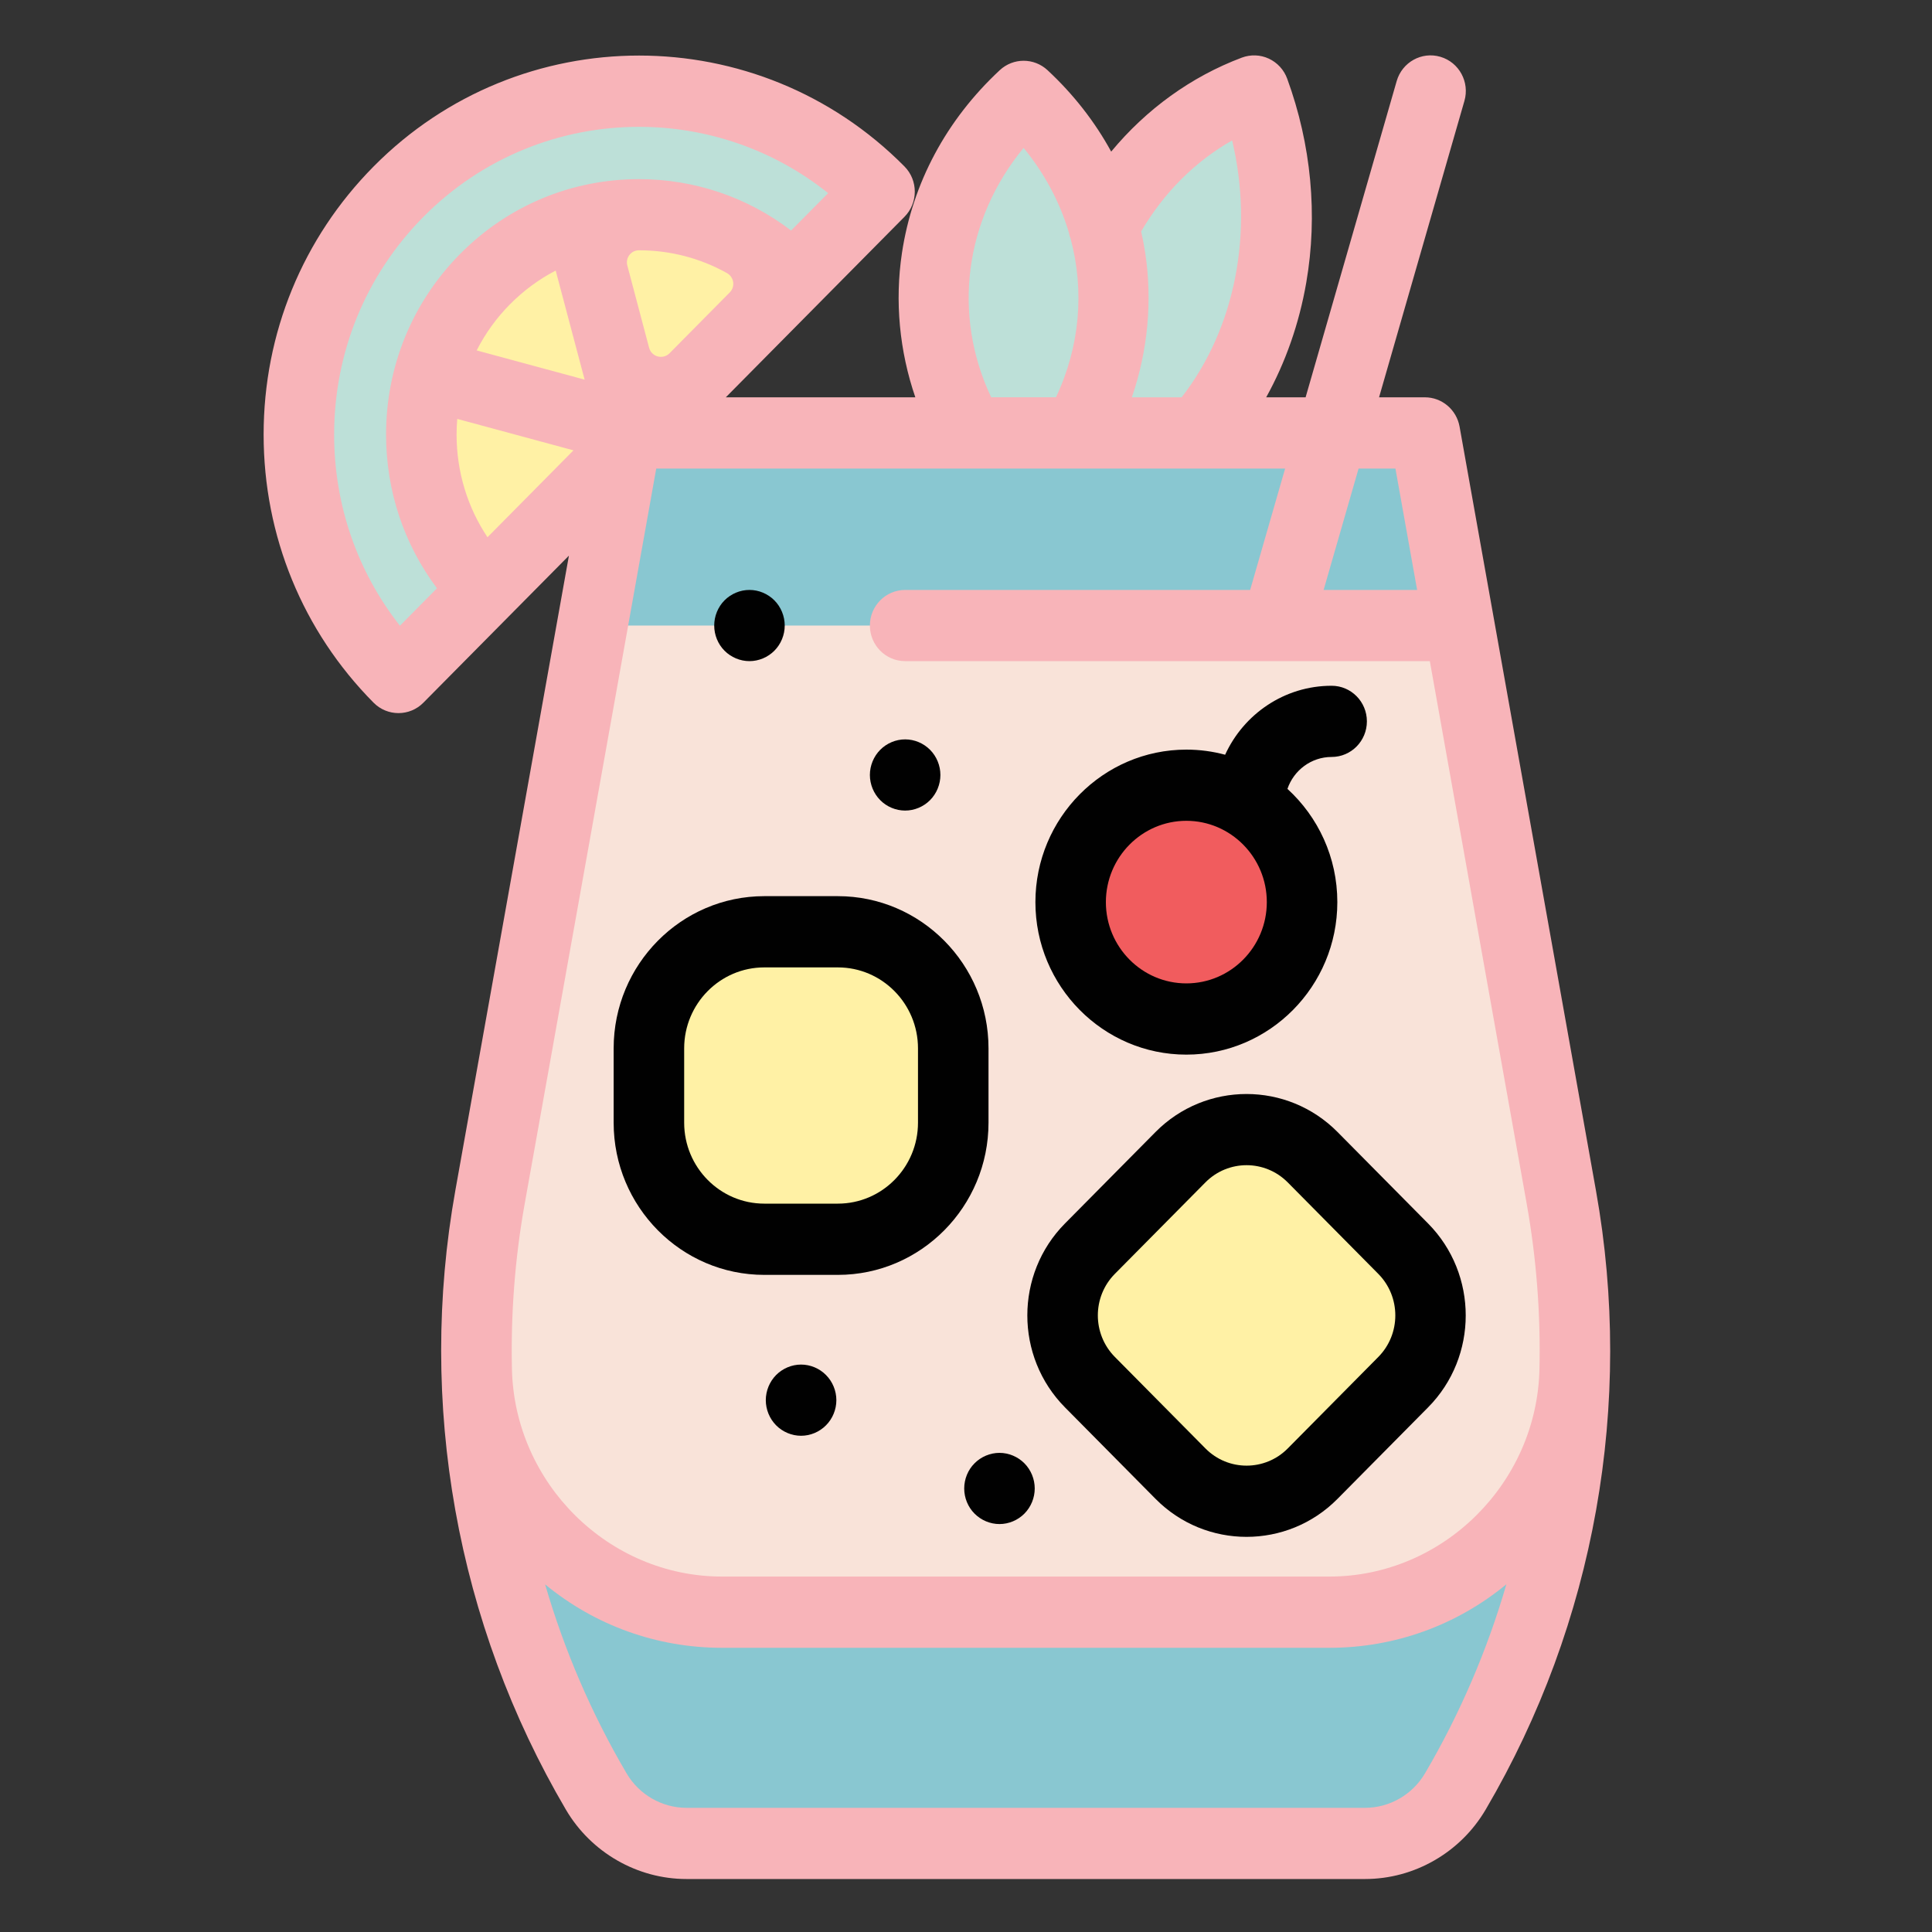 <?xml version="1.0" encoding="utf-8"?>
<!-- Generator: Adobe Illustrator 24.0.2, SVG Export Plug-In . SVG Version: 6.00 Build 0)  -->
<svg version="1.1" id="Layer_1" xmlns="http://www.w3.org/2000/svg" xmlns:xlink="http://www.w3.org/1999/xlink" x="0px" y="0px"
	 viewBox="0 0 400 400" style="enable-background:new 0 0 400 400;" xml:space="preserve">
<rect x="0" y="0" width="400" height="400" fill="#333333" stroke="none"/>
<style type="text/css">
	.st0{fill:#3E334C;}
	.st1{fill:#F9E3D9;}
	.st2{fill:#E54D3C;}
	.st3{fill:#89C7D1;}
	.st4{fill:#BDE0D8;}
	.st5{fill:#F8B4B9;}
	.st6{fill:#FFF1A5;}
	.st7{fill:#F15C5E;}
	.st8{fill:#010101;}
	.st9{fill:#FCD837;}
	.st10{fill:#FEEA3A;}
	.st11{fill:#C42A28;}
	.st12{fill:#68C07D;}
	.st13{fill:#D81F2A;}
	.st14{fill:#07838F;}
	.st15{fill:#6A2C91;}
	.st16{fill:#913F98;}
	.st17{fill:#AE1F59;}
	.st18{fill:#617D8C;}
	.st19{fill:#75ABDC;}
</style>
<g>
	<path class="st3" d="M323.26,247.88L295.01,89.63H129.76l-28.29,158.12c-7.58,42.39,0.22,86.12,21.98,123.16l0,0
		c3.91,6.66,11.01,10.74,18.67,10.74h140.51c7.67,0,14.77-4.09,18.68-10.76l0.04-0.06C323.04,333.84,330.82,290.2,323.26,247.88z"/>
	<path class="st1" d="M295.01,89.63H129.76l-28.29,158.12c-2.13,11.9-3.04,23.91-2.78,35.85c0.62,27.89,23.17,50.18,50.79,50.18
		h125.76c27.62,0,50.17-22.29,50.79-50.18c0.26-11.9-0.65-23.86-2.77-35.73L295.01,89.63z"/>
	<polygon class="st3" points="302.13,129.51 295.01,89.63 129.76,89.63 122.63,129.51 	"/>
	<g>
		<path class="st6" d="M290.51,286.16l-18.75,18.94c-7.55,7.63-19.8,7.63-27.36,0l-18.75-18.94c-7.55-7.63-7.55-20.01,0-27.64
			l18.75-18.94c7.55-7.63,19.8-7.63,27.36,0l18.75,18.94C298.06,266.15,298.06,278.53,290.51,286.16z"/>
		<path class="st6" d="M173.47,256.58h-15.23c-13.2,0-23.89-10.81-23.89-24.14v-15.39c0-13.33,10.7-24.14,23.89-24.14h15.23
			c13.2,0,23.89,10.81,23.89,24.14v15.39C197.36,245.77,186.67,256.58,173.47,256.58z"/>
	</g>
	<ellipse class="st7" cx="245.63" cy="186.77" rx="23.96" ry="24.2"/>
	<g>
		<path class="st4" d="M223.02,89.63h25.04c15.67-17.78,20.99-45.06,11.59-70.79l0,0l0,0c-13.78,5.18-24.48,15.31-31.17,28.01
			C232.45,61.08,230.63,76.42,223.02,89.63z"/>
		<path class="st4" d="M223.02,89.63c12.87-22.37,9.17-50.82-11.1-69.69l0,0l0,0c-20.28,18.87-23.98,47.32-11.1,69.69H223.02z"/>
		<path class="st4" d="M82.5,140.27c-27.5-27.78-27.5-72.82,0-100.6s72.08-27.78,99.57,0L82.5,140.27z"/>
	</g>
	<path class="st6" d="M164.16,57.78c-17.6-17.78-46.13-17.78-63.73,0s-17.6,46.6,0,64.38L164.16,57.78z"/>
	<path class="st8" d="M239.24,310.32c5.19,5.25,12.02,7.87,18.84,7.87c6.82,0,13.65-2.62,18.84-7.87l18.75-18.94c0,0,0,0,0,0
		c10.39-10.49,10.39-27.57,0-38.07l-18.75-18.94c-10.39-10.49-27.29-10.49-37.68,0l-18.75,18.94c-10.39,10.49-10.39,27.57,0,38.07
		L239.24,310.32z M230.82,263.74l18.75-18.94c2.35-2.37,5.43-3.56,8.52-3.56c3.08,0,6.17,1.19,8.52,3.56l18.75,18.94
		c4.7,4.75,4.7,12.46,0,17.21v0l-18.75,18.94c-4.7,4.74-12.34,4.74-17.03,0l-18.75-18.94C226.12,276.2,226.12,268.48,230.82,263.74z
		"/>
	<path class="st8" d="M158.24,263.95h15.23c17.2,0,31.19-14.14,31.19-31.51v-15.39c0-17.38-13.99-31.51-31.19-31.51h-15.23
		c-17.2,0-31.19,14.14-31.19,31.51v15.39C127.05,249.82,141.04,263.95,158.24,263.95z M141.65,217.05c0-9.24,7.44-16.76,16.59-16.76
		h15.23c9.15,0,16.59,7.52,16.59,16.76v15.39c0,9.24-7.44,16.76-16.59,16.76h-15.23c-9.15,0-16.59-7.52-16.59-16.76V217.05z"/>
	<path class="st8" d="M165.85,282.52c-1.92,0-3.8,0.79-5.16,2.16c-1.36,1.37-2.14,3.27-2.14,5.21c0,1.94,0.78,3.84,2.14,5.21
		c1.36,1.37,3.24,2.16,5.16,2.16c1.93,0,3.8-0.79,5.16-2.16c1.37-1.37,2.15-3.27,2.15-5.21c0-1.94-0.78-3.84-2.15-5.21
		C169.66,283.31,167.78,282.52,165.85,282.52z"/>
	<path class="st8" d="M187.4,167.82c1.92,0,3.8-0.79,5.16-2.16c1.36-1.37,2.14-3.27,2.14-5.21s-0.78-3.84-2.14-5.21
		c-1.36-1.37-3.23-2.16-5.16-2.16c-1.92,0-3.8,0.79-5.16,2.16c-1.36,1.37-2.14,3.27-2.14,5.21s0.78,3.84,2.14,5.21
		C183.6,167.04,185.48,167.82,187.4,167.82z"/>
	<path class="st8" d="M199.63,308.17c0,1.95,0.77,3.84,2.14,5.21c1.36,1.37,3.24,2.16,5.16,2.16c1.92,0,3.8-0.79,5.16-2.16
		c1.36-1.37,2.14-3.27,2.14-5.21c0-1.94-0.78-3.84-2.14-5.21c-1.36-1.37-3.24-2.16-5.16-2.16c-1.92,0-3.8,0.79-5.16,2.16
		C200.4,304.32,199.63,306.23,199.63,308.17z"/>
	<path class="st8" d="M245.62,218.35c17.23,0,31.26-14.17,31.26-31.58c0-9.29-3.99-17.65-10.33-23.44c1.31-3.84,4.91-6.61,9.15-6.61
		c4.03,0,7.3-3.3,7.3-7.37s-3.27-7.37-7.3-7.37c-9.77,0-18.2,5.86-22.05,14.28c-2.56-0.69-5.25-1.06-8.02-1.06
		c-17.23,0-31.26,14.17-31.26,31.58C214.37,204.18,228.39,218.35,245.62,218.35z M245.62,169.94c9.18,0,16.66,7.55,16.66,16.83
		c0,9.28-7.47,16.83-16.66,16.83s-16.66-7.55-16.66-16.83C228.97,177.49,236.44,169.94,245.62,169.94z"/>
	<path class="st5" d="M330.44,246.57L302.19,88.33c-0.63-3.51-3.65-6.07-7.18-6.07h-9.49l17.67-61.36c1.13-3.91-1.1-8-4.97-9.14
		c-3.87-1.14-7.92,1.11-9.05,5.02l-18.86,65.48h-8.16c4.01-7.24,6.83-15.27,8.3-23.77c2.41-13.95,1.04-28.54-3.95-42.2
		c-0.67-1.84-2.04-3.33-3.8-4.15c-1.76-0.82-3.77-0.89-5.59-0.21c-10.5,3.95-19.78,10.68-27.05,19.46
		c-3.37-6.17-7.79-11.85-13.18-16.86c-2.8-2.6-7.1-2.6-9.89,0c-11.07,10.3-18.07,23.39-20.25,37.84
		c-1.51,10.02-0.52,20.31,2.77,29.89h-39.24l36.99-37.37c2.85-2.88,2.85-7.55,0-10.43c-30.3-30.61-79.6-30.61-109.9,0
		C62.67,49.29,54.58,69,54.58,89.97s8.08,40.69,22.76,55.51c1.43,1.44,3.29,2.16,5.16,2.16c1.87,0,3.74-0.72,5.16-2.16l30.13-30.44
		l-23.51,131.4c-7.9,44.13,0.23,89.67,22.89,128.24c5.2,8.85,14.76,14.35,24.95,14.35h140.51c10.2,0,19.76-5.51,24.95-14.36
		l0.05-0.08C330.21,336.09,338.31,290.62,330.44,246.57z M100.93,111.23c-4.16-6.24-6.4-13.57-6.4-21.26c0-1.09,0.05-2.17,0.14-3.24
		l24.06,6.51L100.93,111.23z M115.05,56.02l5.99,22.58l-22.35-6.05c1.77-3.48,4.08-6.71,6.9-9.55
		C108.41,60.15,111.6,57.81,115.05,56.02z M129.88,54.97c-0.42-1.57,0.75-3.14,2.38-3.15c0.01,0,0.02,0,0.03,0
		c6.47,0,12.69,1.63,18.2,4.71c1.48,0.82,1.79,2.81,0.6,4.01l-12.46,12.59c-1.38,1.39-3.74,0.76-4.24-1.13L129.88,54.97z
		 M82.8,129.55c-8.83-11.22-13.62-25.03-13.62-39.57c0-17.03,6.56-33.04,18.48-45.08c12.3-12.43,28.46-18.64,44.63-18.64
		c13.87,0,27.74,4.58,39.17,13.73l-7.67,7.74c-9.03-6.9-19.98-10.64-31.5-10.64c-13.99,0-27.14,5.5-37.03,15.49
		S79.93,75.84,79.93,89.97c0,11.64,3.7,22.7,10.54,31.83L82.8,129.55z M288.91,97.01l4.49,25.13h-19.36l7.24-25.13H288.91z
		 M255.1,29.07c4.51,18.98,0.67,38.91-10.46,53.19h-10.3c3.29-9.58,4.28-19.87,2.77-29.89c-0.23-1.5-0.52-2.99-0.85-4.46
		C241.01,39.84,247.41,33.45,255.1,29.07z M211.92,30.62c4.39,5.34,7.53,11.3,9.38,17.54c0.09,0.47,0.21,0.93,0.39,1.38
		c2.84,10.71,1.91,22.18-3.06,32.71h-13.42C197.1,65.09,199.73,45.44,211.92,30.62z M108.66,249.07l27.21-152.06h130.2l-7.24,25.13
		H187.4c-4.03,0-7.3,3.3-7.3,7.37c0,4.07,3.27,7.37,7.3,7.37h76.88c0.01,0,0.02,0,0.03,0c0.01,0,0.03,0,0.04,0h31.68l20.05,112.31
		c2.03,11.37,2.9,22.85,2.65,34.25c-0.52,23.69-20.03,42.97-43.49,42.97H149.48c-23.45,0-42.96-19.28-43.49-42.98c0,0,0-0.01,0-0.01
		C105.74,271.99,106.61,260.48,108.66,249.07z M295.08,367.07l-0.05,0.08c-2.58,4.4-7.33,7.14-12.4,7.14H142.12
		c-5.06,0-9.81-2.73-12.39-7.13c-7.27-12.37-12.91-25.52-16.87-39.13c10.33,8.5,23.14,13.13,36.62,13.13h125.76
		c13.49,0,26.31-4.64,36.64-13.15C307.93,341.59,302.32,354.72,295.08,367.07z"/>
	<path class="st8" d="M155.17,136.88c1.92,0,3.8-0.79,5.16-2.16c1.36-1.37,2.14-3.27,2.14-5.21s-0.78-3.84-2.14-5.21
		c-1.36-1.37-3.24-2.16-5.16-2.16c-1.93,0-3.81,0.79-5.17,2.16c-1.36,1.37-2.13,3.27-2.13,5.21c0,1.95,0.77,3.84,2.13,5.21
		C151.36,136.09,153.24,136.88,155.17,136.88z"/>
</g>
</svg>

